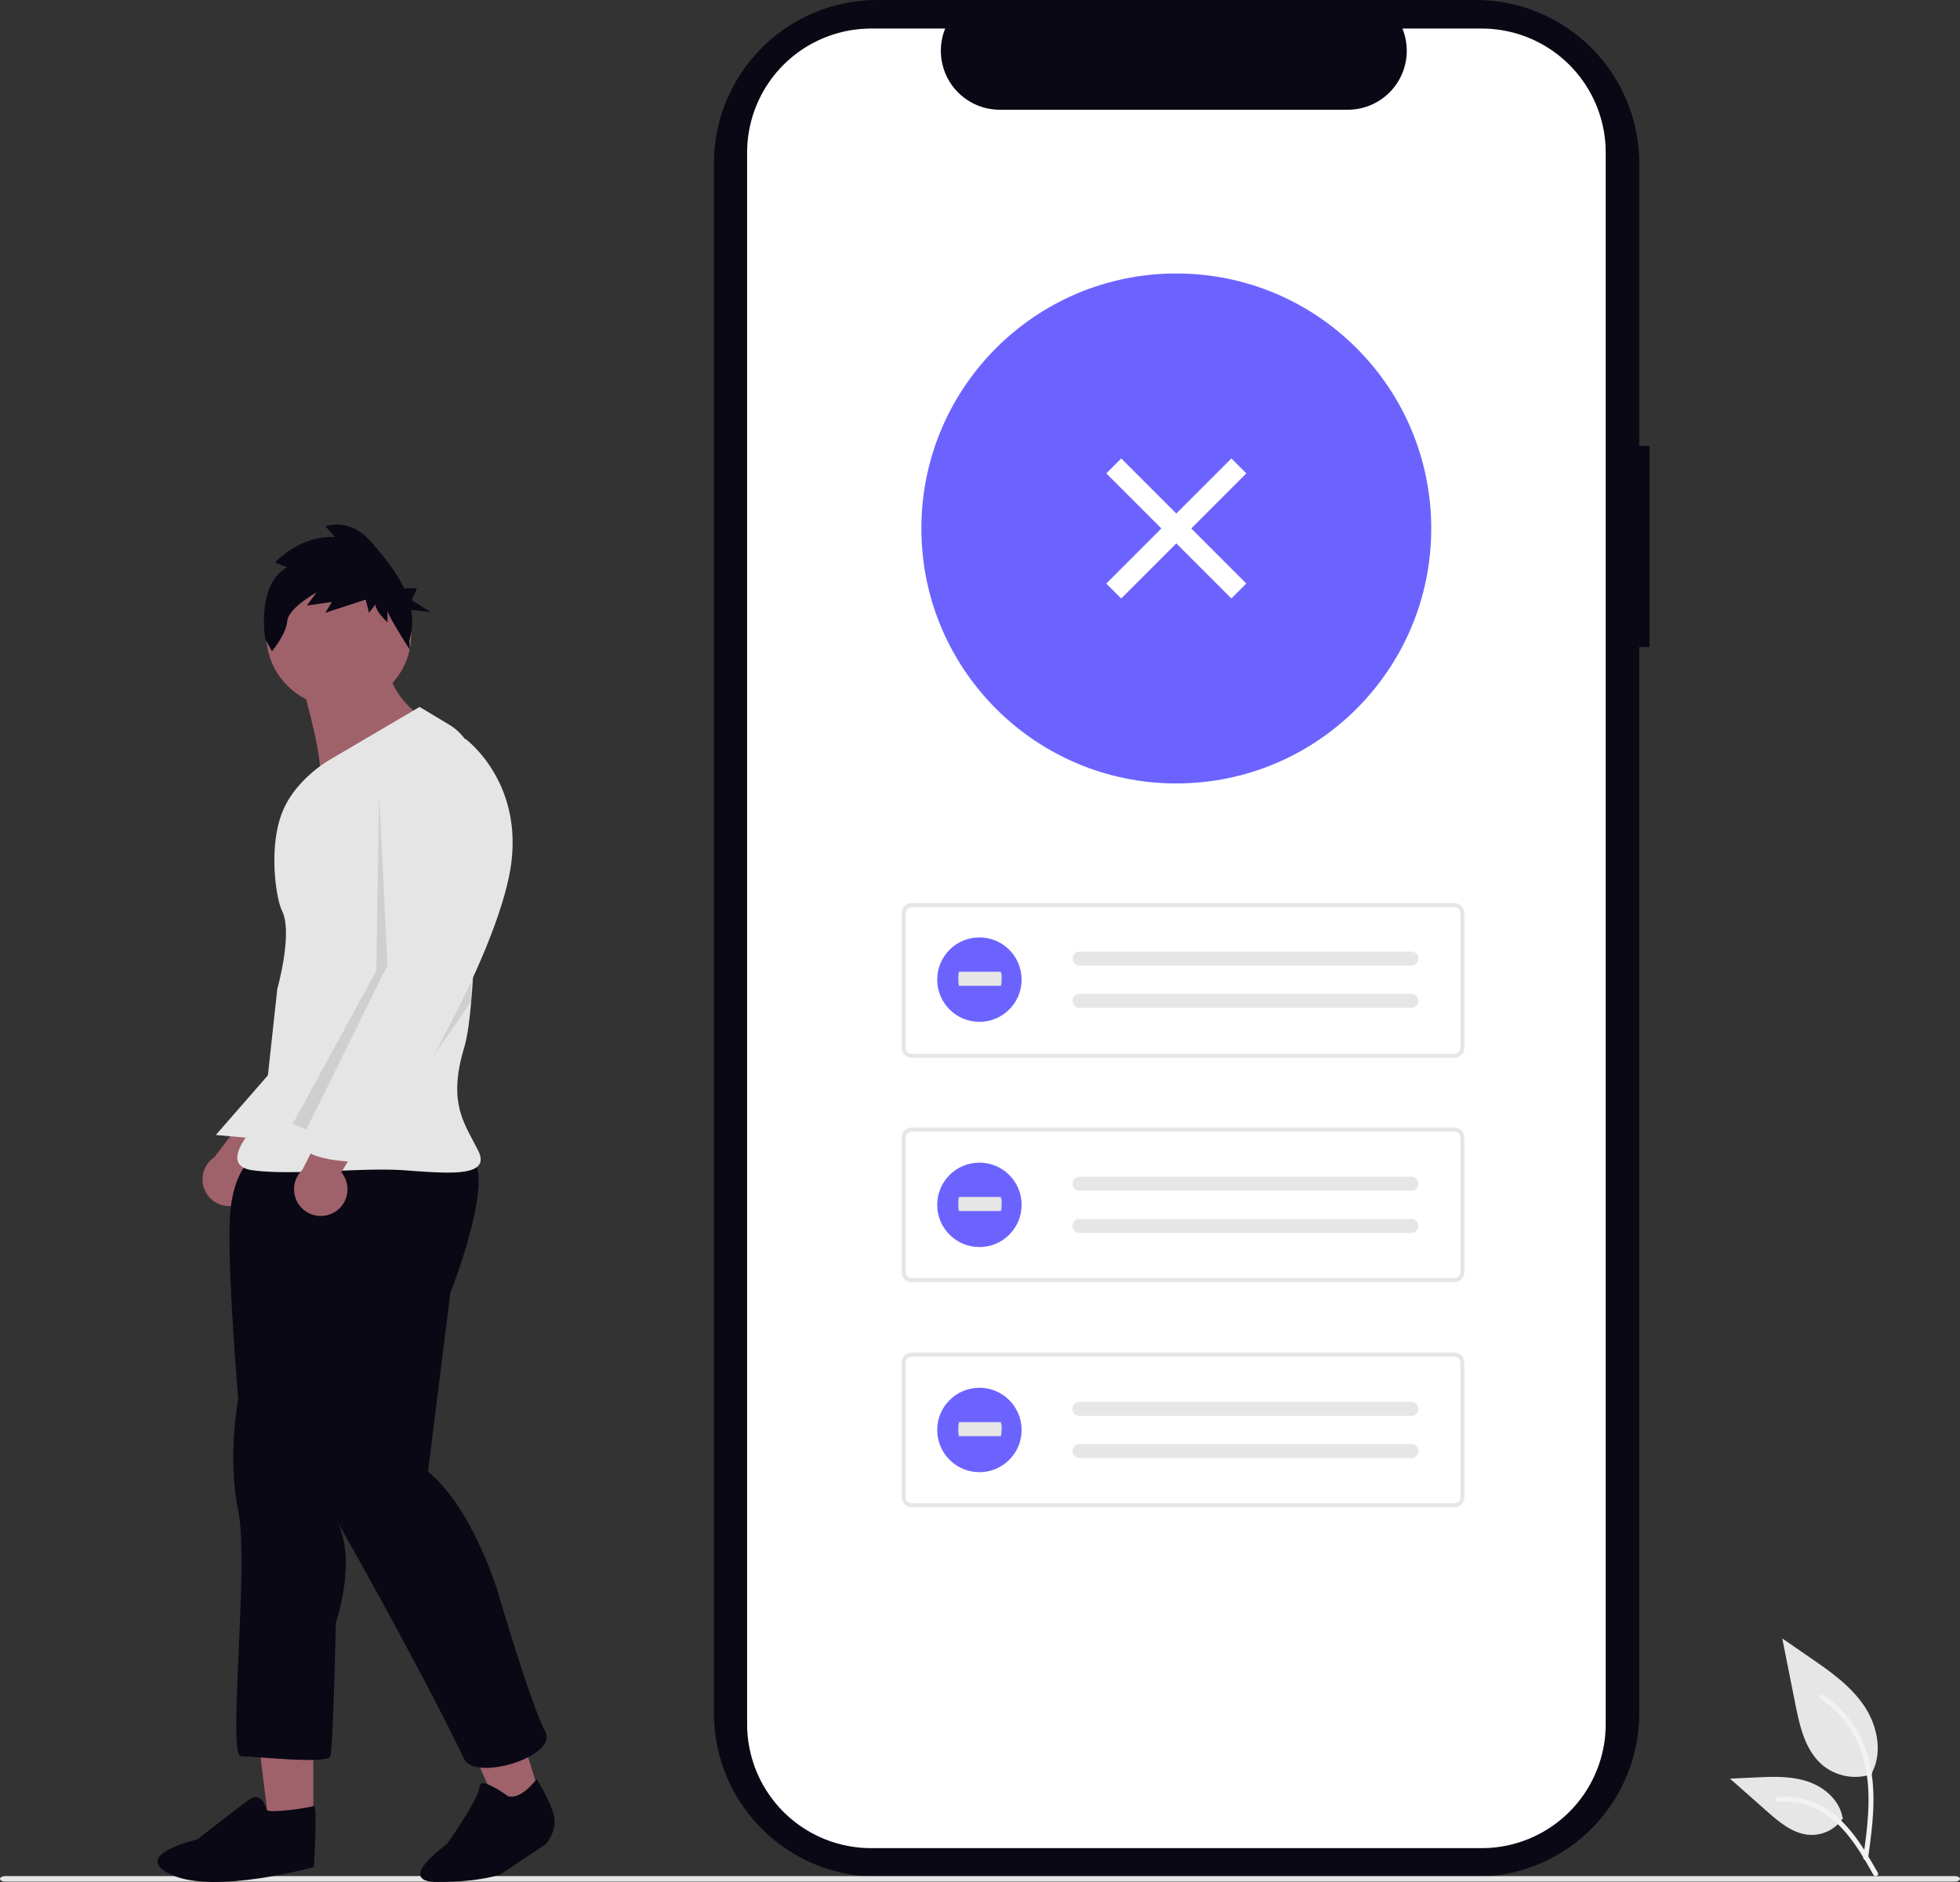 <svg xmlns="http://www.w3.org/2000/svg" width="742.417" height="712.723" viewBox="0 0 742.417 712.723" xmlns:xlink="http://www.w3.org/1999/xlink" role="img" artist="Katerina Limpitsouni" source="https://undraw.co/">
  <rect x="0" y="0" width="742.417" height="712.723" fill="#333333" stroke="none"/>
  <g id="Group_9" data-name="Group 9" transform="translate(-589 -184)">
    <path id="Path_274-480" data-name="Path 274" d="M449.813,328.006s11.621,38.349,8.135,43,37.187-25.566,37.187-25.566-15.107-10.459-9.3-25.566Z" transform="translate(251.695 108.565)" fill="#9f616a"/>
    <path id="Path_968-481" data-name="Path 968" d="M853.606,262.605h-3.9V155.628a61.915,61.915,0,0,0-61.915-61.915H561.141a61.915,61.915,0,0,0-61.916,61.915V742.511a61.915,61.915,0,0,0,61.915,61.915H787.788A61.915,61.915,0,0,0,849.7,742.511V338.753h3.9Z" transform="translate(360.209 90.287)" fill="#090814"/>
    <path id="Path_969-482" data-name="Path 969" d="M837.006,151.481V746.656a46.958,46.958,0,0,1-46.935,46.952H558.764a46.967,46.967,0,0,1-46.973-46.959V151.482a46.965,46.965,0,0,1,46.971-46.951H586.82a22.329,22.329,0,0,0,20.656,30.74H739.344A22.329,22.329,0,0,0,760,104.53h30.055a46.957,46.957,0,0,1,46.951,46.934Z" transform="translate(360.209 90.287)" fill="#fff"/>
    <circle id="Ellipse_18" data-name="Ellipse 18" cx="96.565" cy="96.565" r="96.565" transform="translate(938 287.564)" fill="#6c63ff"/>
    <path id="Path_39-483" data-name="Path 39" d="M779.672,494.309H574.135a3.81,3.81,0,0,1-3.806-3.806V439.52a3.811,3.811,0,0,1,3.806-3.806H779.672a3.811,3.811,0,0,1,3.806,3.806V490.5a3.811,3.811,0,0,1-3.806,3.806ZM574.135,437.235a2.286,2.286,0,0,0-2.284,2.284V490.5a2.286,2.286,0,0,0,2.284,2.284H779.672a2.286,2.286,0,0,0,2.284-2.284V439.519a2.286,2.286,0,0,0-2.284-2.284Z" transform="translate(360.209 90.287)" fill="#e6e6e6"/>
    <path id="Path_40-484" data-name="Path 40" d="M637.7,454.074a2.665,2.665,0,0,0,0,5.329H763.3a2.665,2.665,0,0,0,.2-5.326l-.117,0H637.7Z" transform="translate(360.209 90.287)" fill="#e6e6e6"/>
    <path id="Path_41-485" data-name="Path 41" d="M637.7,470.058a2.664,2.664,0,1,0,0,5.329H763.3a2.665,2.665,0,0,0,.2-5.326l-.117,0H637.7Z" transform="translate(360.209 90.287)" fill="#e6e6e6"/>
    <path id="Path_42-486" data-name="Path 42" d="M779.672,579.289H574.135a3.81,3.81,0,0,1-3.806-3.806V524.5a3.811,3.811,0,0,1,3.806-3.806H779.672a3.811,3.811,0,0,1,3.806,3.806v50.985a3.811,3.811,0,0,1-3.806,3.8ZM574.135,522.216a2.286,2.286,0,0,0-2.284,2.284v50.985a2.286,2.286,0,0,0,2.284,2.284H779.672a2.286,2.286,0,0,0,2.284-2.284V524.5a2.286,2.286,0,0,0-2.284-2.284Z" transform="translate(360.209 90.287)" fill="#e6e6e6"/>
    <path id="Path_43-487" data-name="Path 43" d="M637.7,539.33a2.664,2.664,0,0,0,0,5.329H763.3a2.665,2.665,0,1,0,.087-5.329H637.7Z" transform="translate(360.209 90.287)" fill="#e6e6e6"/>
    <path id="Path_44-488" data-name="Path 44" d="M637.7,555.318a2.664,2.664,0,0,0,0,5.329H763.3a2.665,2.665,0,1,0,.087-5.329H637.7Z" transform="translate(360.209 90.287)" fill="#e6e6e6"/>
    <path id="Path_39-2-489" data-name="Path 39-2" d="M779.672,664.547H574.135a3.81,3.81,0,0,1-3.806-3.806V609.758a3.811,3.811,0,0,1,3.806-3.806H779.672a3.811,3.811,0,0,1,3.806,3.806v50.985a3.811,3.811,0,0,1-3.806,3.806ZM574.135,607.474a2.286,2.286,0,0,0-2.284,2.284v50.985a2.286,2.286,0,0,0,2.284,2.284H779.672a2.286,2.286,0,0,0,2.284-2.284V609.758a2.286,2.286,0,0,0-2.284-2.284Z" transform="translate(360.209 90.287)" fill="#e6e6e6"/>
    <path id="Path_40-2-490" data-name="Path 40-2" d="M637.7,624.591a2.664,2.664,0,0,0,0,5.329H763.3a2.665,2.665,0,0,0,.2-5.326l-.117,0H637.7Z" transform="translate(360.209 90.287)" fill="#e6e6e6"/>
    <path id="Path_41-2-491" data-name="Path 41-2" d="M637.7,640.578a2.664,2.664,0,0,0,0,5.329H763.3a2.665,2.665,0,0,0,.2-5.326l-.117,0H637.7Z" transform="translate(360.209 90.287)" fill="#e6e6e6"/>
    <path id="Path_970-492" data-name="Path 970" d="M969.27,806.286H230.729c-1.071,0-1.938-.468-1.938-1.045s.868-1.045,1.938-1.045H969.271c1.07,0,1.938.468,1.938,1.045S970.341,806.286,969.27,806.286Z" transform="translate(360.209 90.287)" fill="#e6e6e6"/>
    <g id="Group_58" data-name="Group 58" transform="translate(589 184)">
      <path id="Path_438-493" data-name="Path 438" d="M937.992,765.521a19.474,19.474,0,0,1-18.806-3.313c-6.587-5.528-8.652-14.636-10.332-23.07l-4.97-24.945,10.405,7.165c7.483,5.152,15.134,10.47,20.316,17.933s7.443,17.651,3.28,25.726" transform="translate(-228.791 -93.713)" fill="#e6e6e6"/>
      <path id="Path_439-494" data-name="Path 439" d="M936.385,797.458c1.31-9.542,2.657-19.206,1.738-28.849-.816-8.565-3.429-16.93-8.749-23.789a39.574,39.574,0,0,0-10.153-9.2c-1.015-.641-1.95.968-.939,1.606a37.622,37.622,0,0,1,14.881,17.956c3.24,8.241,3.76,17.224,3.2,25.977-.338,5.294-1.053,10.553-1.774,15.8a.964.964,0,0,0,.65,1.144.936.936,0,0,0,1.144-.65Z" transform="translate(-228.791 -93.713)" fill="#f2f2f2"/>
      <path id="Path_442-495" data-name="Path 442" d="M926.958,782.148a14.336,14.336,0,0,1-12.491,6.447c-6.323-.3-11.595-4.713-16.34-8.9l-14.035-12.4,9.289-.444c6.68-.32,13.533-.618,19.9,1.442s12.231,7.018,13.394,13.6" transform="translate(-228.791 -93.713)" fill="#e6e6e6"/>
      <path id="Path_443-496" data-name="Path 443" d="M940.086,802.943c-6.3-11.156-13.618-23.555-26.685-27.518a29.779,29.779,0,0,0-11.224-1.159c-1.192.1-.894,1.94.3,1.837a27.665,27.665,0,0,1,17.912,4.739c5.051,3.438,8.983,8.217,12.311,13.286,2.039,3.1,3.865,6.341,5.691,9.573C938.971,804.733,940.677,803.988,940.086,802.943Z" transform="translate(-228.791 -93.713)" fill="#f2f2f2"/>
    </g>
    <g id="Group_59" data-name="Group 59" transform="translate(589 184)">
      <circle id="Ellipse_5" data-name="Ellipse 5" cx="15.986" cy="15.986" r="15.986" transform="translate(355 354.999)" fill="#6c63ff"/>
      <path id="Path_40-3-497" data-name="Path 40-3" d="M592.124,461.712c-.184,0-.333,1.193-.333,2.664s.149,2.665.333,2.665h15.719c.184.024.336-1.149.339-2.62a5.944,5.944,0,0,0-.328-2.708h-15.73Z" transform="translate(-228.791 -93.713)" fill="#e6e6e6"/>
    </g>
    <g id="Group_60" data-name="Group 60" transform="translate(589 184)">
      <circle id="Ellipse_5-2" data-name="Ellipse 5-2" cx="15.986" cy="15.986" r="15.986" transform="translate(355 440.292)" fill="#6c63ff"/>
      <path id="Path_40-4-498" data-name="Path 40-4" d="M592.124,547.005c-.184,0-.333,1.193-.333,2.664s.149,2.665.333,2.665h15.719c.184.024.336-1.149.339-2.62a5.944,5.944,0,0,0-.328-2.708h-15.73Z" transform="translate(-228.791 -93.713)" fill="#e6e6e6"/>
    </g>
    <g id="Group_61" data-name="Group 61" transform="translate(589 184)">
      <circle id="Ellipse_5-3" data-name="Ellipse 5-3" cx="15.986" cy="15.986" r="15.986" transform="translate(355 525.55)" fill="#6c63ff"/>
      <path id="Path_40-5-499" data-name="Path 40-5" d="M592.124,632.263c-.184,0-.333,1.193-.333,2.664s.149,2.665.333,2.665h15.719c.184.024.336-1.149.339-2.62a5.941,5.941,0,0,0-.328-2.708h-15.73Z" transform="translate(-228.791 -93.713)" fill="#e6e6e6"/>
    </g>
    <rect id="Rectangle_117" data-name="Rectangle 117" width="8" height="67" transform="translate(1008.051 363.268) rotate(-45)" fill="#fff"/>
    <rect id="Rectangle_118" data-name="Rectangle 118" width="8" height="67" transform="translate(1055.426 357.616) rotate(45)" fill="#fff"/>
    <path id="Path_254-500" data-name="Path 254" d="M319.051,549.848a10.056,10.056,0,0,0,5.388-14.447L348,508.537,329.608,506l-19.558,25.9a10.11,10.11,0,0,0,9,17.95Z" transform="translate(360.209 90.287)" fill="#9f616a"/>
    <path id="Path_255-501" data-name="Path 255" d="M118.679,694.215H102.244L94.425,630.82h24.257Z" transform="translate(589 184)" fill="#9f616a"/>
    <path id="Path_257-502" data-name="Path 257" d="M204.713,680.461l-15.7,4.873L162.751,627.11l23.166-7.192Z" transform="translate(589 184)" fill="#9f616a"/>
    <path id="Path_973-503" data-name="Path 973" d="M334.884,495.656l-24.341,27.877,19.056,1.715Z" transform="translate(360.209 90.287)" fill="#e6e6e6"/>
    <path id="Path_975-504" data-name="Path 975" d="M325.373,531.589s-8.455,4.227-9.512,23.251,3.171,68.7,3.171,68.7-4.227,22.194,0,42.274-4.227,93,1.057,93,32.762,3.171,33.819,0,2.114-50.729,2.114-50.729,8.455-24.308,0-39.1c0,0,29.521,51.548,48.615,90.889,4.179,8.61,35.933-1.057,30.649-10.569s-17.966-52.843-17.966-52.843-9.512-31.706-26.421-45.445l8.455-67.639s17.967-45.445,7.4-51.786S325.373,531.589,325.373,531.589Z" transform="translate(360.209 90.287)" fill="#090814"/>
    <circle id="Ellipse_182" data-name="Ellipse 182" cx="27.478" cy="27.478" r="27.478" transform="translate(689.809 396.765)" fill="#9f616a"/>
    <path id="Path_976-505" data-name="Path 976" d="M387.727,361.434l-34.16,20.08s-13.08,7.366-17.966,20.08c-5.208,13.55-2.181,32.628,0,36.99,4.227,8.455-1.773,29.592-1.773,29.592l-5.284,48.615s-19.023,17.966-4.227,20.08,41.217-1.057,57.07,0,33.819,3.171,28.535-7.4-11.625-17.967-5.284-39.1c4.962-16.54,4.747-78.383,4.419-104.5A21.025,21.025,0,0,0,398.846,368.1Z" transform="translate(360.209 90.287)" fill="#e5e5e5"/>
    <path id="Path_980-506" data-name="Path 980" d="M372.407,394.727l3.17,64.468-30.726,62.223-5.211-1.983,31.706-58.127Z" transform="translate(360.209 90.287)" opacity="0.1" style="isolation: isolate"/>
    <path id="Path_982-507" data-name="Path 982" d="M407.279,472.932v-7.4L371.35,524.718Z" transform="translate(360.209 90.287)" opacity="0.1" style="isolation: isolate"/>
    <path id="Path_983-508" data-name="Path 983" d="M337.576,306.387l-4.539-1.816s9.5-10.457,22.713-9.548l-3.717-4.092s9.085-3.637,17.345,5.91c4.342,5.019,9.365,10.919,12.5,17.564h4.865l-2.03,4.471,7.106,4.471-7.294-.8a24.74,24.74,0,0,1-.69,11.579l.2,3.534s-8.459-13.089-8.459-14.9V327.3s-4.543-4.092-4.543-6.82l-2.478,3.183-1.239-5-15.28,5,2.476-4.094-9.5,1.364,3.717-5s-10.737,5.91-11.15,10.912-5.781,11.366-5.781,11.366l-2.478-4.547S325.6,313.207,337.576,306.387Z" transform="translate(360.209 92.401)" fill="#090814"/>
    <path id="Path_259-509" data-name="Path 259" d="M355.354,552.839a10.056,10.056,0,0,0,2.738-15.174l18.423-30.62-18.554.768-14.65,28.96a10.11,10.11,0,0,0,12.043,16.067Z" transform="translate(360.209 90.287)" fill="#9f616a"/>
    <path id="Path_981-510" data-name="Path 981" d="M397.24,375.175l7.926-1.585s23.779,17.438,16.381,52.314-40.16,87.719-40.16,87.719-7.4,9.512-9.512,11.625-6.341,0-4.227,3.171-3.171,5.284-3.171,5.284-23.251,0-21.137-8.455,38.047-68.7,38.047-68.7L376.1,400.535S371.874,373.061,397.24,375.175Z" transform="translate(360.209 90.287)" fill="#e5e5e5"/>
    <path id="Path_277-511" data-name="Path 277" d="M514.368,783.067s-10.829-7.941-10.829-3.61-12.273,21.658-12.273,21.658-20.214,14.439-3.61,14.439,23.824-2.888,23.824-2.888l17.327-11.551s4.332-5.054,2.888-10.829-6.5-13.717-6.5-13.717S519.422,784.511,514.368,783.067Z" transform="translate(267.08 81.168)" fill="#090814"/>
    <path id="Path_278-512" data-name="Path 278" d="M409.446,787.859s-1.494-7.471-6.723-3.735S383.3,799.065,383.3,799.065s-26.147,5.976-9.712,13.447,53.787-2.988,53.787-2.988,1.494-23.906,0-23.159S410.193,789.353,409.446,787.859Z" transform="translate(280.5 81.521)" fill="#090814"/>
  </g>
</svg>